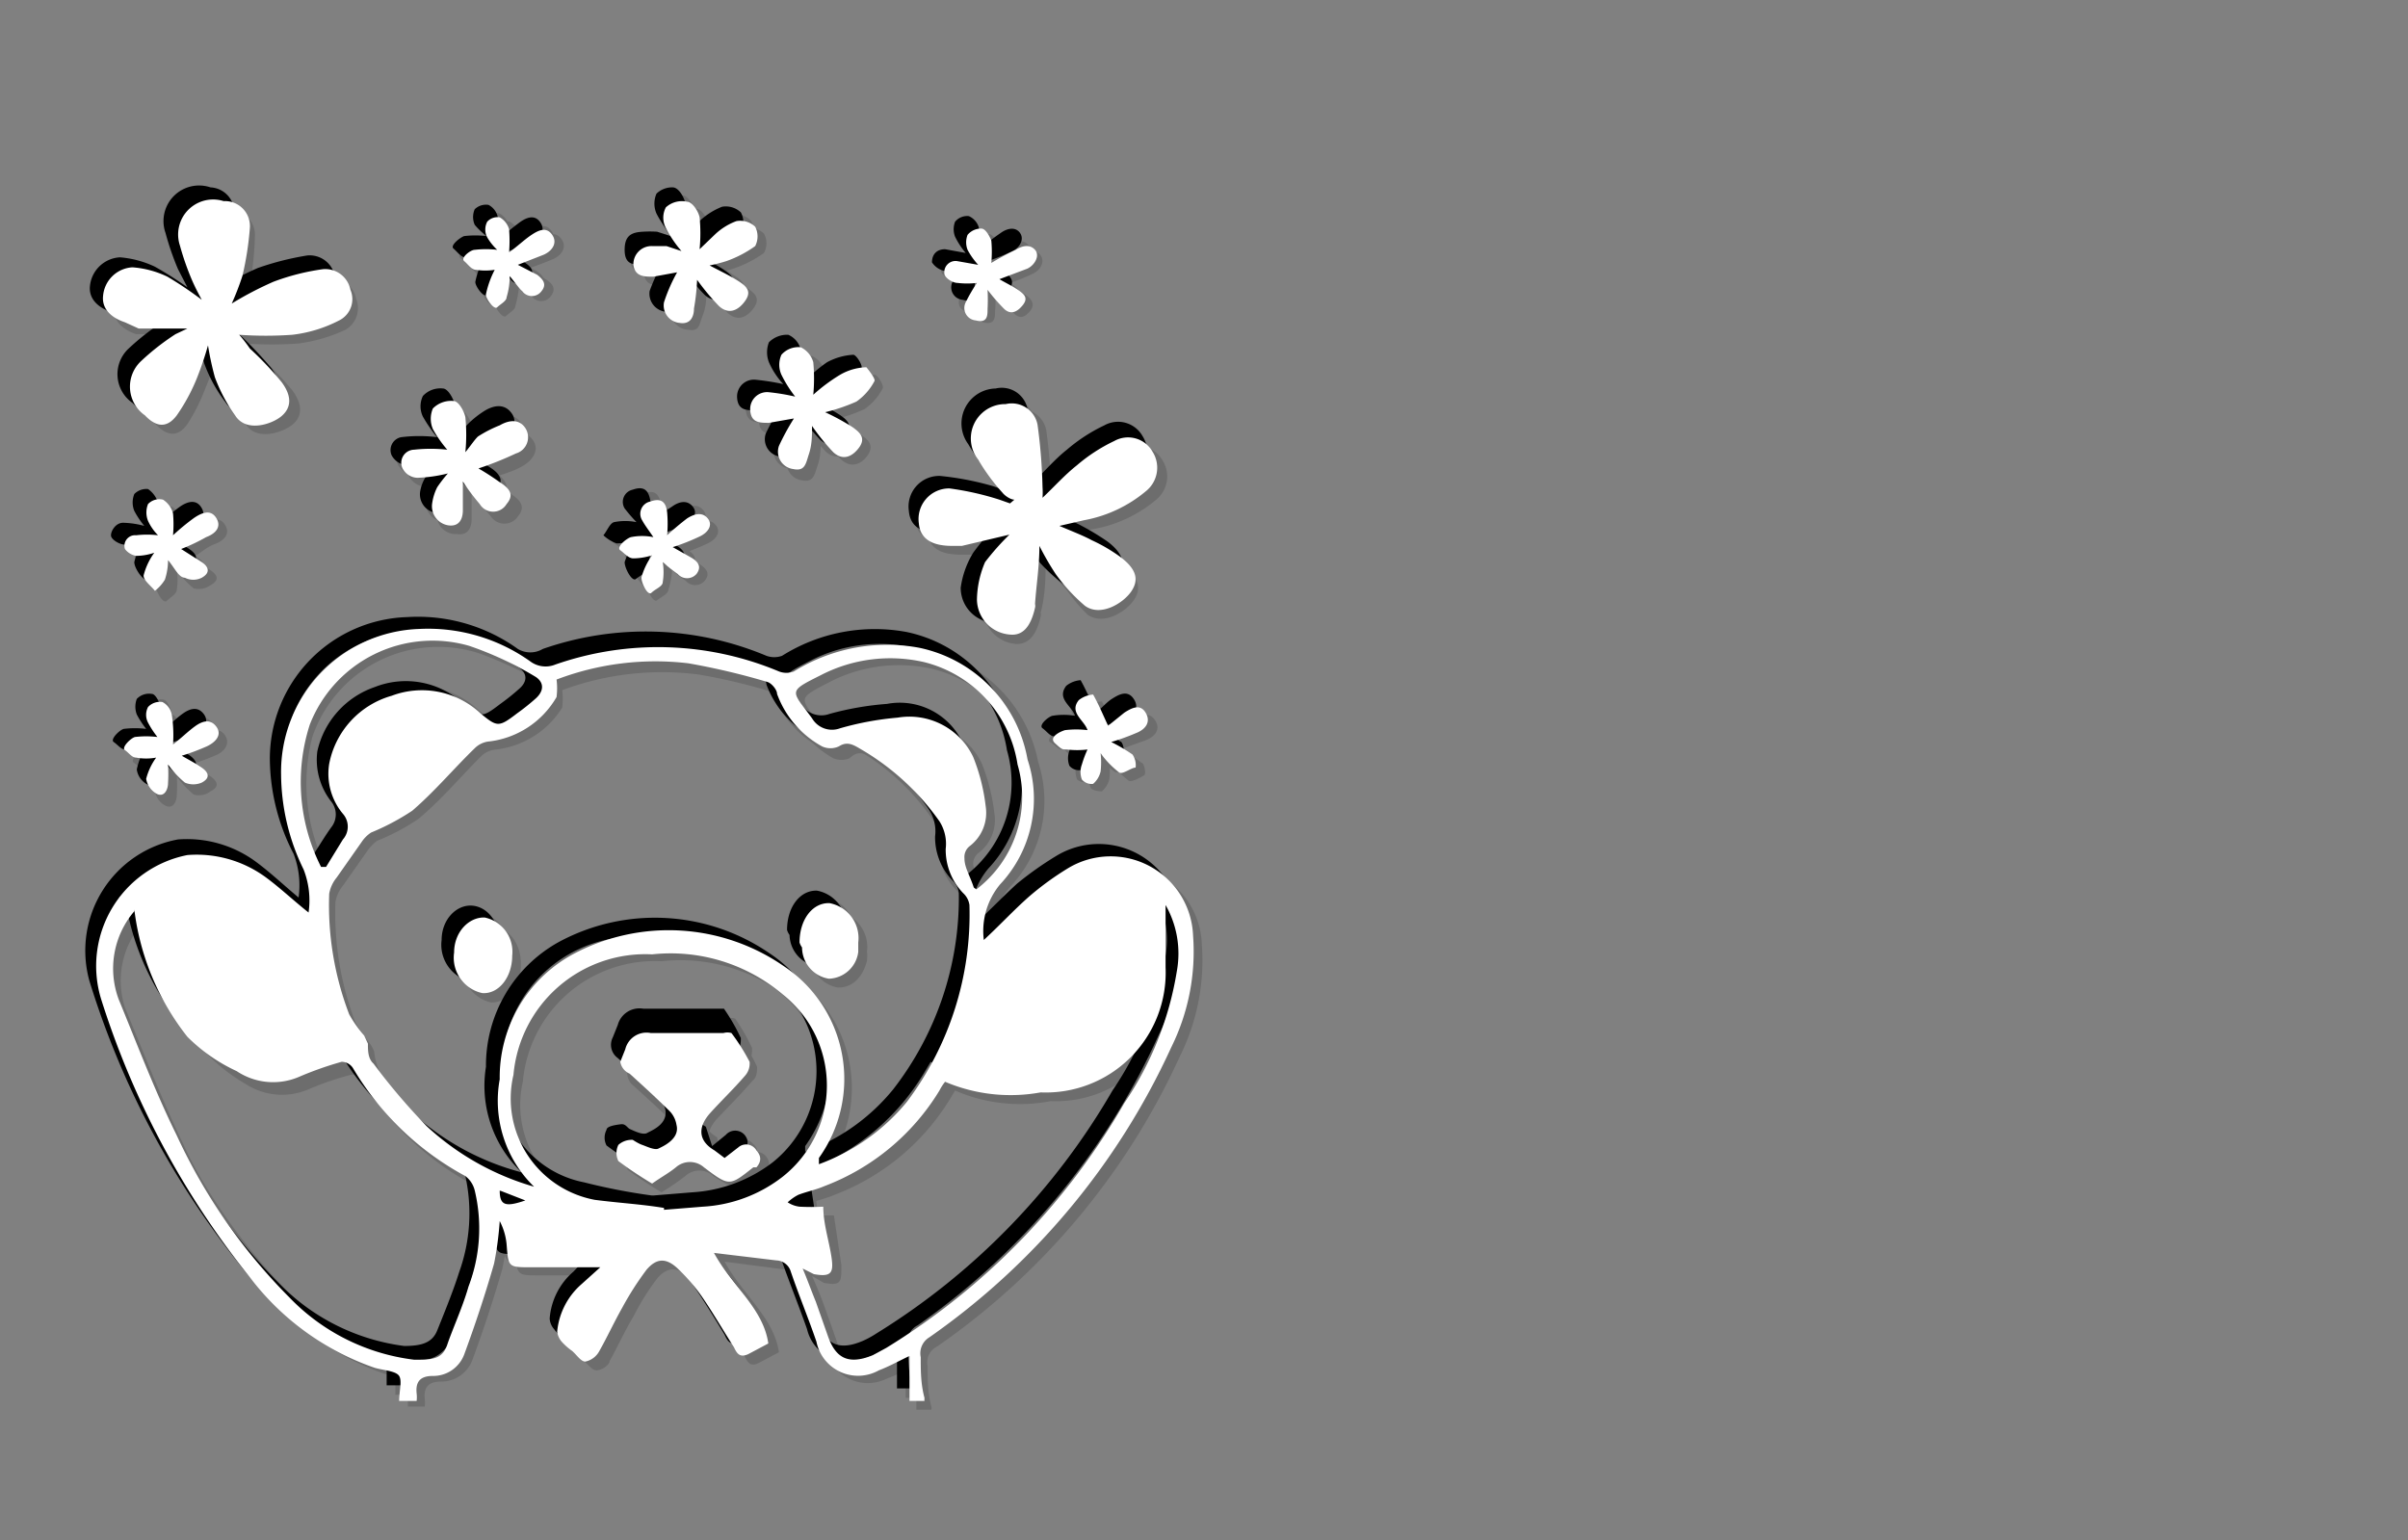 <svg xmlns="http://www.w3.org/2000/svg" viewBox="0 0 38.55 24.66"><rect x="0" y="0" width="38.55" height="24.66" fill="#808080" stroke="none"/><defs><style>.cls-1{isolation:isolate;}.cls-2{opacity:0.15;}.cls-2,.cls-3{mix-blend-mode:multiply;}.cls-4{fill:#fff;}</style></defs><title>convert-CUSTOMIZE-SVG-03</title><g class="cls-1"><g id="Layer_1" data-name="Layer 1"><g class="cls-2"><path d="M15.69,15c.26-.25.49-.49.74-.71a4.51,4.51,0,0,1,.61-.44,1.31,1.31,0,0,1,2,1.07,3.44,3.44,0,0,1-.34,1.79,11.51,11.51,0,0,1-3.87,4.65.28.28,0,0,0-.15.31c0,.22,0,.43.06.65,0,0,0,0,0,.06h-.24c0-.12,0-.24,0-.36s0-.24,0-.36a3.52,3.52,0,0,1-.49.22.68.68,0,0,1-.95-.46c-.13-.37-.28-.74-.41-1.11a.22.22,0,0,0-.22-.18c-.32,0-.63-.08-1-.13.29.53.79.9.87,1.45l-.32.17c-.13.07-.18,0-.23-.11-.17-.27-.34-.55-.52-.82a2.86,2.86,0,0,0-.36-.42.3.3,0,0,0-.52,0,6.25,6.25,0,0,0-.38.61c-.14.23-.24.48-.38.71-.05.07-.15.16-.22.15s-.14-.11-.21-.17l-.14-.14a.4.4,0,0,1-.07-.18,1.1,1.1,0,0,1,.38-.75c.08-.09.17-.16.3-.28l-.73,0H8.45c-.37,0-.37,0-.4-.37a1.25,1.25,0,0,0-.11-.41,3.85,3.85,0,0,1-.1.68c-.14.5-.31,1-.48,1.46a.54.54,0,0,1-.5.35c-.2,0-.28.08-.26.28a.7.7,0,0,1,0,.12H6.33c0-.15,0-.33,0-.41s-.26-.09-.39-.13a4.28,4.28,0,0,1-2-1.45,13.69,13.69,0,0,1-2.37-4.5A1.8,1.8,0,0,1,3,13.64,1.79,1.79,0,0,1,4.23,14c.23.17.44.37.68.57a1.41,1.41,0,0,0-.08-.7,3.32,3.32,0,0,1-.38-1.52A2.27,2.27,0,0,1,6.66,10a2.85,2.85,0,0,1,1.77.51.43.43,0,0,0,.41.06,5,5,0,0,1,3.57.1.32.32,0,0,0,.25,0,2.74,2.74,0,0,1,2-.37,2.23,2.23,0,0,1,1.75,1.78A2,2,0,0,1,16,14,1.21,1.21,0,0,0,15.69,15Zm-7.2,3.91a1.94,1.94,0,0,1-.57-1.69,2.26,2.26,0,0,1,1.17-2,3.27,3.27,0,0,1,3.38.19A2.19,2.19,0,0,1,13,18.52a.36.36,0,0,0,0,.09,3.12,3.12,0,0,0,1.41-1,5,5,0,0,0,1-3.15.4.4,0,0,0-.09-.2.93.93,0,0,1-.28-.71.63.63,0,0,0-.11-.43A3.75,3.75,0,0,0,13.72,12c-.11-.07-.21-.14-.36-.05a.34.34,0,0,1-.26,0,1.64,1.64,0,0,1-.73-.85c0-.07-.09-.17-.15-.18A9.4,9.4,0,0,0,11,10.59a4.6,4.6,0,0,0-2.11.27,1.12,1.12,0,0,1,0,.27,1.42,1.42,0,0,1-1.07.71A.44.44,0,0,0,7.5,12c-.33.33-.64.7-1,1a4.15,4.15,0,0,1-.66.36.5.5,0,0,0-.15.14q-.21.29-.39.57a.49.49,0,0,0-.13.26,4.9,4.9,0,0,0,.32,1.93,2,2,0,0,0,.24.35.34.34,0,0,1,.06.12,1,1,0,0,0,.09.32,9,9,0,0,0,.86,1A4.16,4.16,0,0,0,8.49,18.91ZM2.1,14.5l-.05,0,0,.05a1.36,1.36,0,0,0-.16,1.36c.29.74.58,1.47.92,2.18a9.27,9.27,0,0,0,1.8,2.59,3.45,3.45,0,0,0,2,1c.28,0,.45,0,.53-.25a9.38,9.38,0,0,0,.35-.93A2.75,2.75,0,0,0,7.59,19a.41.41,0,0,0-.16-.24,4.71,4.71,0,0,1-1.84-1.73A.18.18,0,0,0,5.41,17c-.22.07-.45.14-.67.23a1,1,0,0,1-1-.08,2.86,2.86,0,0,1-.73-.6A4.08,4.08,0,0,1,2.1,14.5Zm10.7,5.73c.07.18.14.35.2.52s.13.36.19.54c.13.38.34.48.72.32a1.27,1.27,0,0,0,.23-.12,11.26,11.26,0,0,0,3.78-3.89,5.32,5.32,0,0,0,.83-2.1,1.48,1.48,0,0,0-.18-1.07c0,.32,0,.64,0,1a1.91,1.91,0,0,1-2,2A2.63,2.63,0,0,1,15,17.18l-.09.15a3.66,3.66,0,0,1-1.84,1.52l-.42.15a.59.59,0,0,0-.17.12.7.7,0,0,0,.19.06c.14,0,.28,0,.39,0l.12.81c0,.26,0,.32-.28.28Zm-2.23-.95v0l.61,0a2.44,2.44,0,0,0,1.29-.49,1.86,1.86,0,0,0,0-2.91,2.67,2.67,0,0,0-2.08-.64A2.1,2.1,0,0,0,8.2,17.09a1.64,1.64,0,0,0,1.29,2A9.69,9.69,0,0,0,10.57,19.28Zm5-5.13a1.89,1.89,0,0,0,.66-2,2,2,0,0,0-1.51-1.63,2.33,2.33,0,0,0-1.64.2c-.55.28-.48.24-.15.7a.39.39,0,0,0,.46.15,5.41,5.41,0,0,1,.91-.16,1.11,1.11,0,0,1,1.21.62,3.13,3.13,0,0,1,.2.8.66.66,0,0,1-.26.63.25.25,0,0,0-.08.19A2.65,2.65,0,0,0,15.54,14.15ZM5.09,13.82l.07,0c.09-.14.18-.29.28-.43a.32.32,0,0,0,0-.42,1,1,0,0,1-.21-.79,1.38,1.38,0,0,1,1-1.09,1.35,1.35,0,0,1,1.42.27c.27.22.3.23.6,0a3.07,3.07,0,0,0,.29-.24c.14-.12.14-.25,0-.33a6.44,6.44,0,0,0-1.06-.51A2.13,2.13,0,0,0,4.82,11.6,3,3,0,0,0,5.09,13.82ZM7.9,19c0,.24.08.28.4.16a0,0,0,0,0,0,0Z"/><path d="M3.28,5.47A4.19,4.19,0,0,1,3.09,6a3.37,3.37,0,0,1-.32.59c-.15.2-.32.19-.51,0a.57.57,0,0,1,0-.88,4.63,4.63,0,0,1,.54-.43,1.06,1.06,0,0,1,.19-.11l-.78-.06L1.94,5.1c-.25-.08-.37-.23-.35-.42a.5.5,0,0,1,.47-.46,1.61,1.61,0,0,1,.56.15,5.86,5.86,0,0,1,.54.37A2.45,2.45,0,0,1,3,4.45a2.49,2.49,0,0,1-.2-.58c-.1-.48.21-.78.7-.71a.42.42,0,0,1,.38.44,5,5,0,0,1-.13.76,3.42,3.42,0,0,1-.16.44,7.16,7.16,0,0,1,.66-.35,3.72,3.72,0,0,1,.8-.19.39.39,0,0,1,.43.32.4.4,0,0,1-.17.5,2.55,2.55,0,0,1-.76.22,5.87,5.87,0,0,1-.84,0c.07.07.17.13.25.21s.35.35.5.54.16.42,0,.55-.57.26-.74,0A2.11,2.11,0,0,1,3.41,6,3.32,3.32,0,0,1,3.28,5.47Z"/><path d="M16.1,8.5l-.75.18-.17,0c-.33,0-.51-.11-.53-.36a.49.49,0,0,1,.5-.56,4.5,4.5,0,0,1,.8.15,1.15,1.15,0,0,1,.17.06l.07-.08A.64.64,0,0,1,16,7.8a3.21,3.21,0,0,1-.39-.52.57.57,0,0,1,.44-.9.42.42,0,0,1,.51.34,6.9,6.9,0,0,1,.08,1,1.21,1.21,0,0,1,0,.18c.19-.19.35-.37.54-.53a4.74,4.74,0,0,1,.6-.39.45.45,0,0,1,.61.17.48.48,0,0,1-.1.63,2.25,2.25,0,0,1-1.05.48l-.39.08c.21.09.37.15.53.23a4.12,4.12,0,0,1,.45.27c.25.19.3.37.17.55s-.49.41-.73.23a2.52,2.52,0,0,1-.47-.51,3.65,3.65,0,0,1-.26-.44c0,.32-.05.62-.08.92a.13.13,0,0,1,0,.06c-.06.31-.2.45-.4.44a.57.57,0,0,1-.52-.57,1.45,1.45,0,0,1,.2-.56A4.11,4.11,0,0,1,16.1,8.5Z"/><path d="M10.78,4.3c-.12,0-.25.06-.38.07s-.29,0-.31-.2a.28.28,0,0,1,.29-.29.85.85,0,0,1,.23,0l.25.07a1.67,1.67,0,0,1-.26-.37.4.4,0,0,1,0-.32.4.4,0,0,1,.33-.13c.08,0,.17.15.2.25a2.69,2.69,0,0,1,0,.51c.1-.09.17-.17.26-.24a1,1,0,0,1,.33-.21.34.34,0,0,1,.3.09.29.29,0,0,1,0,.31,1.76,1.76,0,0,1-.45.24,1,1,0,0,1-.27.07,3.14,3.14,0,0,1,.45.26c.12.07.23.16.11.32s-.28.2-.42.07a3.36,3.36,0,0,1-.34-.41c0,.15,0,.3-.05.45s-.06.26-.24.23a.27.27,0,0,1-.24-.33A3,3,0,0,1,10.78,4.3Z"/><path d="M7.35,7.65c0,.18,0,.32,0,.47s-.06.26-.24.23A.3.3,0,0,1,6.82,8a.8.8,0,0,1,.11-.25,1.42,1.42,0,0,1,.17-.21,2.17,2.17,0,0,1-.48.06.31.31,0,0,1-.25-.16.21.21,0,0,1,.19-.29,4.55,4.55,0,0,1,.53,0,1.58,1.58,0,0,1-.22-.33.38.38,0,0,1,0-.33.38.38,0,0,1,.32-.12c.08,0,.17.16.2.26a4.28,4.28,0,0,1,0,.56c.09-.11.14-.18.21-.25a1.46,1.46,0,0,1,.28-.21c.19-.12.34-.09.43,0s0,.3-.17.4-.39.15-.6.23c.14.07.28.14.41.22s.22.23.12.36a.27.27,0,0,1-.44,0A3.48,3.48,0,0,1,7.35,7.65Z"/><path d="M12.68,6.29A1.36,1.36,0,0,1,12.45,6a.46.46,0,0,1,0-.33.41.41,0,0,1,.32-.12.39.39,0,0,1,.19.24,4,4,0,0,1,0,.52,2.73,2.73,0,0,1,.37-.32,1.06,1.06,0,0,1,.42-.12s.16.18.13.23a.89.89,0,0,1-.29.32,2.8,2.8,0,0,1-.49.17c.15.08.3.15.44.24s.22.17.1.33-.28.2-.42.07a3.66,3.66,0,0,1-.34-.42c0,.16,0,.31,0,.46s-.06.28-.25.23a.28.28,0,0,1-.23-.37,3.28,3.28,0,0,1,.25-.44c-.13,0-.27.06-.41.07s-.29,0-.3-.2a.28.28,0,0,1,.3-.29C12.39,6.23,12.53,6.27,12.68,6.29Z"/><path d="M15.58,4.48a.83.83,0,0,1-.3,0c-.08,0-.2-.07-.21-.13a.17.17,0,0,1,.2-.21,2.21,2.21,0,0,1,.33.05A1.59,1.59,0,0,1,15.43,4a.35.35,0,0,1,0-.25.22.22,0,0,1,.21-.09.29.29,0,0,1,.16.18,1.42,1.42,0,0,1,0,.36c.13-.09.23-.19.35-.27s.24-.1.32,0,0,.23-.12.29a4.28,4.28,0,0,1-.43.17l.31.18c.08.06.15.14.06.25s-.18.14-.29,0a3,3,0,0,1-.26-.31,2.51,2.51,0,0,1,0,.31c0,.1,0,.23-.2.19s-.22-.15-.16-.29A2.48,2.48,0,0,1,15.58,4.48Z"/><path d="M10.56,8.93a2.24,2.24,0,0,1-.05.31.82.82,0,0,1-.19.18c-.05-.09-.16-.18-.16-.26a1.41,1.41,0,0,1,.17-.35,1,1,0,0,1-.3,0c-.07,0-.14-.08-.21-.12s.1-.2.17-.22a1.12,1.12,0,0,1,.36,0,1.53,1.53,0,0,1-.17-.27.19.19,0,0,1,.13-.3c.16-.06.24,0,.27.17s0,.24,0,.37c.12-.09.23-.19.35-.27s.24-.11.33,0,0,.24-.13.29a4.08,4.08,0,0,1-.42.17l.3.17c.09.07.17.14.07.26a.19.19,0,0,1-.3,0A2.45,2.45,0,0,1,10.56,8.93Z"/><path d="M17.36,11.93A1.48,1.48,0,0,1,17,12c-.06,0-.12-.08-.19-.12s.1-.19.16-.21a1.46,1.46,0,0,1,.36,0c-.05-.15-.29-.27-.14-.48a.34.34,0,0,1,.24-.08,4.52,4.52,0,0,1,.23.5,2.32,2.32,0,0,1,.26-.21c.11-.08.25-.15.35,0s0,.26-.17.32a3.35,3.35,0,0,1-.38.14,1.55,1.55,0,0,1,.33.21c.05,0,.08.18.05.2s-.2.12-.25.09a1.51,1.51,0,0,1-.31-.31,1.27,1.27,0,0,1,0,.28.37.37,0,0,1-.12.2s-.15,0-.18-.06a.37.37,0,0,1,0-.25A1.4,1.4,0,0,1,17.36,11.93Z"/><path d="M8.11,4.37a1.39,1.39,0,0,1-.06.33c0,.07-.1.11-.15.17s-.19-.15-.18-.22a1.2,1.2,0,0,1,.15-.38,1,1,0,0,1-.3,0c-.07,0-.13-.09-.2-.14S7.48,4,7.55,4A1.06,1.06,0,0,1,7.9,4a1,1,0,0,1-.16-.25.36.36,0,0,1,0-.25A.26.26,0,0,1,8,3.42a.31.31,0,0,1,.15.2,1.45,1.45,0,0,1,0,.37c.13-.11.24-.21.35-.29s.24-.13.33,0,0,.25-.14.31a3.19,3.19,0,0,1-.41.16l.31.17c.09.06.17.14.07.26s-.2.14-.3,0A3.48,3.48,0,0,1,8.11,4.37Z"/><path d="M2.85,8.74a3,3,0,0,1,.32.19c.09.06.16.16.05.24A.33.33,0,0,1,3,9.22a1.24,1.24,0,0,1-.26-.29,2.51,2.51,0,0,1,0,.31c0,.07-.11.12-.17.18s-.18-.17-.18-.24a1.34,1.34,0,0,1,.17-.37.92.92,0,0,1-.28,0c-.08,0-.2-.07-.22-.13s.06-.22.19-.22a2.15,2.15,0,0,1,.34.05,1.11,1.11,0,0,1-.16-.24.46.46,0,0,1,0-.26A.25.25,0,0,1,2.55,8a.4.4,0,0,1,.16.22,1.31,1.31,0,0,1,0,.35,3.84,3.84,0,0,1,.34-.28c.11-.08.25-.14.34,0s0,.25-.15.31S3,8.68,2.85,8.74Z"/><path d="M2.72,11.87a2.14,2.14,0,0,1,.35-.29c.1-.08.24-.14.33,0s0,.26-.14.32a3.91,3.91,0,0,1-.41.15,3,3,0,0,1,.32.19c.1.06.16.16.05.24a.3.3,0,0,1-.27,0,1.24,1.24,0,0,1-.26-.29c0,.11,0,.21,0,.31s-.06.22-.18.16a.29.29,0,0,1-.16-.24c0-.11.09-.21.15-.33a1.73,1.73,0,0,1-.32,0c-.06,0-.12-.09-.18-.13s.09-.19.16-.2a1.1,1.1,0,0,1,.36,0,1.14,1.14,0,0,1-.15-.23.35.35,0,0,1,0-.25.27.27,0,0,1,.24-.08c.06,0,.12.13.14.21A2,2,0,0,1,2.72,11.87Z"/><path d="M12.74,15c0-.37.21-.64.48-.63a.57.57,0,0,1,.46.63.77.77,0,0,1,0,.15c-.08.28-.26.44-.47.43a.53.53,0,0,1-.44-.49S12.74,15.05,12.74,15Z"/><path d="M8.14,15.24c0,.35-.22.63-.48.61a.59.59,0,0,1-.45-.65c0-.34.24-.58.5-.56S8.14,14.91,8.14,15.24Z"/><path d="M11.54,18.49l.23-.17a.18.18,0,0,1,.29,0,.17.17,0,0,1,0,.27l0,0c-.39.3-.39.31-.8,0a.33.33,0,0,0-.45,0,2.81,2.81,0,0,1-.38.26,3.8,3.8,0,0,1-.53-.36.25.25,0,0,1,0-.25c0-.06.14-.08.23-.09s.09.06.14.08.2.1.27.07.34-.15.29-.38a.57.57,0,0,0-.11-.22c-.21-.21-.42-.41-.65-.6a.27.27,0,0,1-.08-.34,1.54,1.54,0,0,0,.08-.19.35.35,0,0,1,.41-.26c.39,0,.78,0,1.17,0a.16.16,0,0,1,.12,0,3.17,3.17,0,0,1,.27.47c0,.06,0,.17-.07.22-.18.21-.37.41-.56.61s-.22.42.07.6Z"/><path d="M15.89,15.19c.26-.24.49-.48.73-.7a5.35,5.35,0,0,1,.62-.44,1.31,1.31,0,0,1,2,1.07,3.45,3.45,0,0,1-.35,1.79A11.4,11.4,0,0,1,15,21.56a.28.28,0,0,0-.15.31c0,.21,0,.43.06.65a.11.11,0,0,1,0,.05h-.24l0-.35c0-.12,0-.24,0-.36a5.27,5.27,0,0,1-.49.22.68.68,0,0,1-.95-.46c-.13-.37-.28-.74-.41-1.11a.22.22,0,0,0-.22-.18l-1-.13c.29.53.79.9.87,1.45l-.32.17c-.13.07-.18,0-.23-.11-.17-.28-.34-.56-.52-.82a2.86,2.86,0,0,0-.36-.42c-.18-.19-.35-.2-.52,0a3.87,3.87,0,0,0-.38.61c-.14.23-.25.48-.38.71,0,.07-.15.16-.22.15s-.14-.11-.21-.17a1.85,1.85,0,0,1-.14-.14.34.34,0,0,1-.07-.18,1.1,1.1,0,0,1,.38-.75c.08-.09.17-.16.3-.28l-.73,0H8.65c-.38,0-.37,0-.4-.37a1.19,1.19,0,0,0-.11-.41,5.06,5.06,0,0,1-.1.68c-.14.49-.31,1-.48,1.46a.53.53,0,0,1-.5.34c-.2,0-.28.09-.26.28a.53.53,0,0,1,0,.12H6.53c0-.14,0-.32,0-.4s-.25-.09-.39-.13a4.3,4.3,0,0,1-2-1.45,13.69,13.69,0,0,1-2.37-4.5,1.8,1.8,0,0,1,1.42-2.25,1.8,1.8,0,0,1,1.25.35c.23.17.44.37.68.57a1.4,1.4,0,0,0-.08-.7,3.32,3.32,0,0,1-.38-1.52,2.27,2.27,0,0,1,2.21-2.32,2.74,2.74,0,0,1,1.77.51.39.39,0,0,0,.4,0,5,5,0,0,1,3.58.11.37.37,0,0,0,.25,0,2.79,2.79,0,0,1,2-.38,2.27,2.27,0,0,1,1.75,1.79,2,2,0,0,1-.45,2A1.2,1.2,0,0,0,15.89,15.19Zm-7.2,3.92a1.91,1.91,0,0,1-.57-1.69,2.26,2.26,0,0,1,1.17-2,3.24,3.24,0,0,1,3.38.19,2.18,2.18,0,0,1,.56,3.08l0,.09a3.14,3.14,0,0,0,1.41-1,5,5,0,0,0,1.05-3.14.32.32,0,0,0-.1-.2,1,1,0,0,1-.28-.71.63.63,0,0,0-.1-.43,3.85,3.85,0,0,0-1.25-1.16c-.11-.07-.21-.14-.36,0a.34.34,0,0,1-.26,0,1.64,1.64,0,0,1-.73-.85c0-.07-.09-.17-.15-.18a9.4,9.4,0,0,0-1.27-.31A4.59,4.59,0,0,0,9,11.05a1.14,1.14,0,0,1,0,.28A1.44,1.44,0,0,1,7.94,12a.38.38,0,0,0-.24.11c-.33.33-.64.7-1,1a3.45,3.45,0,0,1-.66.35.71.71,0,0,0-.15.15l-.4.57a.56.56,0,0,0-.12.26,4.9,4.9,0,0,0,.32,1.93,2.43,2.43,0,0,0,.24.35.45.45,0,0,1,.06.12,1,1,0,0,0,.09.32,9,9,0,0,0,.86,1A4.16,4.16,0,0,0,8.69,19.11ZM2.3,14.7h0l0,.06A1.39,1.39,0,0,0,2,16.13c.3.73.59,1.47.93,2.18a9.06,9.06,0,0,0,1.8,2.59,3.4,3.4,0,0,0,2,1c.28,0,.45-.05.53-.25s.25-.61.35-.93a2.78,2.78,0,0,0,.1-1.54A.48.48,0,0,0,7.63,19a4.64,4.64,0,0,1-1.84-1.73.17.17,0,0,0-.18-.06,4.8,4.8,0,0,0-.67.23,1.07,1.07,0,0,1-1-.08,2.86,2.86,0,0,1-.73-.6A4.08,4.08,0,0,1,2.3,14.7ZM13,20.43c.08.18.15.35.21.52s.13.36.19.54c.13.38.34.48.72.32a1.55,1.55,0,0,0,.22-.12,11.09,11.09,0,0,0,3.78-3.89A5.23,5.23,0,0,0,19,15.69a1.46,1.46,0,0,0-.18-1.06c0,.32,0,.64,0,1a1.92,1.92,0,0,1-2,2,2.6,2.6,0,0,1-1.53-.17l-.09.15a3.71,3.71,0,0,1-1.84,1.52c-.14.06-.28.09-.42.14a1.77,1.77,0,0,0-.17.12.44.44,0,0,0,.19.07c.14,0,.28,0,.39,0l.12.8c0,.27,0,.33-.28.28Zm-2.22-.95v0l.61-.05a2.35,2.35,0,0,0,1.29-.48,1.87,1.87,0,0,0,0-2.92,2.76,2.76,0,0,0-2.09-.64,2.12,2.12,0,0,0-2.22,1.93,1.66,1.66,0,0,0,1.3,2A9.69,9.69,0,0,0,10.77,19.48Zm5-5.13a1.87,1.87,0,0,0,.65-2,2,2,0,0,0-1.5-1.64,2.42,2.42,0,0,0-1.65.21c-.54.28-.47.24-.14.7a.38.38,0,0,0,.45.15,4.79,4.79,0,0,1,.92-.16,1.11,1.11,0,0,1,1.21.62,3.13,3.13,0,0,1,.2.8.66.66,0,0,1-.26.63.22.22,0,0,0-.08.19A3.46,3.46,0,0,0,15.74,14.35ZM5.28,14l.08,0c.09-.14.18-.29.28-.43a.33.33,0,0,0,0-.42,1.08,1.08,0,0,1-.22-.8,1.41,1.41,0,0,1,1-1.08,1.35,1.35,0,0,1,1.42.27c.27.22.29.23.59,0a3.5,3.5,0,0,0,.3-.24c.14-.12.13-.25,0-.34a6.39,6.39,0,0,0-1.06-.5A2.13,2.13,0,0,0,5,11.8,3,3,0,0,0,5.28,14ZM8.09,19.2c0,.24.09.27.41.16h0Z"/><path d="M3.48,5.67c-.07.21-.12.38-.19.54A3,3,0,0,1,3,6.79c-.15.21-.32.2-.51,0A.56.56,0,0,1,2.4,6,3.87,3.87,0,0,1,3,5.52a1.06,1.06,0,0,1,.19-.11l-.78-.06-.23,0c-.24-.08-.37-.23-.35-.42a.51.51,0,0,1,.48-.46,1.61,1.61,0,0,1,.56.15,5.86,5.86,0,0,1,.54.37l-.15-.29A4.43,4.43,0,0,1,3,4.07a.57.57,0,0,1,.7-.71.4.4,0,0,1,.38.43A4.94,4.94,0,0,1,4,4.56,4.06,4.06,0,0,1,3.81,5a4.71,4.71,0,0,1,.66-.35,4.58,4.58,0,0,1,.79-.2.41.41,0,0,1,.44.33.4.4,0,0,1-.17.5,2.55,2.55,0,0,1-.76.22,5.89,5.89,0,0,1-.84,0l.24.21a6.42,6.42,0,0,1,.51.54c.17.23.16.42,0,.55s-.57.26-.74,0a2.33,2.33,0,0,1-.34-.62A4.87,4.87,0,0,1,3.48,5.67Z"/><path d="M16.3,8.7l-.75.18-.17,0c-.33,0-.51-.11-.53-.36a.49.49,0,0,1,.5-.56,4.68,4.68,0,0,1,.8.15,1.15,1.15,0,0,1,.17.06l.07-.08a.64.64,0,0,1-.2-.11,3.71,3.71,0,0,1-.39-.52.56.56,0,0,1,.44-.9.42.42,0,0,1,.51.33,8.93,8.93,0,0,1,.08,1,1.62,1.62,0,0,1,0,.18c.2-.19.36-.38.55-.53A2.69,2.69,0,0,1,18,7.2a.45.45,0,0,1,.61.17.48.48,0,0,1-.1.63,2.14,2.14,0,0,1-1,.47L17,8.56c.21.09.37.15.53.23a4.12,4.12,0,0,1,.45.27c.25.19.3.36.17.55s-.49.41-.74.23A2.79,2.79,0,0,1,17,9.33a3.65,3.65,0,0,1-.26-.44c0,.32,0,.62-.08.92a.13.13,0,0,1,0,.06c-.07.31-.2.45-.4.44a.57.57,0,0,1-.52-.57,1.45,1.45,0,0,1,.2-.56A4.11,4.11,0,0,1,16.3,8.7Z"/><path d="M11,4.5c-.12,0-.25.06-.38.07s-.3,0-.31-.2.11-.28.29-.29a1.81,1.81,0,0,1,.23,0l.25.08a1.67,1.67,0,0,1-.26-.37.4.4,0,0,1,0-.32.36.36,0,0,1,.32-.13c.09,0,.18.15.2.25a2.64,2.64,0,0,1,0,.51l.25-.24a1.12,1.12,0,0,1,.34-.21.35.35,0,0,1,.3.09.32.32,0,0,1,0,.31,1.83,1.83,0,0,1-.46.24,1.38,1.38,0,0,1-.26.07c.16.09.32.16.45.25s.22.17.1.33-.27.2-.41.07a3.36,3.36,0,0,1-.34-.41c0,.15,0,.3-.06.45s-.05.26-.23.23A.29.29,0,0,1,10.74,5,2.69,2.69,0,0,1,11,4.5Z"/><path d="M7.55,7.85c0,.17,0,.32,0,.46s-.06.27-.24.24A.3.3,0,0,1,7,8.19a.8.8,0,0,1,.11-.25,1.42,1.42,0,0,1,.17-.21,3,3,0,0,1-.49.06.31.31,0,0,1-.24-.16.21.21,0,0,1,.19-.29,2.32,2.32,0,0,1,.53,0,2.13,2.13,0,0,1-.23-.33.42.42,0,0,1,0-.33.38.38,0,0,1,.32-.12c.08,0,.17.16.2.26a4.28,4.28,0,0,1,0,.56,2.08,2.08,0,0,1,.21-.25A1.51,1.51,0,0,1,8.11,7c.19-.11.34-.08.43.06s0,.3-.17.4-.39.15-.6.23a3.23,3.23,0,0,1,.41.22c.19.12.22.23.11.36a.26.26,0,0,1-.43,0A3.48,3.48,0,0,1,7.55,7.85Z"/><path d="M12.88,6.49a1.36,1.36,0,0,1-.23-.34.46.46,0,0,1,0-.33A.41.41,0,0,1,13,5.7a.37.37,0,0,1,.2.24,4,4,0,0,1,.05.52,2.24,2.24,0,0,1,.37-.32A1,1,0,0,1,14,6c.05,0,.16.18.13.22a.92.92,0,0,1-.29.33,2.65,2.65,0,0,1-.5.17,3.62,3.62,0,0,1,.44.24c.12.08.22.17.11.33s-.28.2-.42.07A3.47,3.47,0,0,1,13.14,7c0,.15,0,.31-.05.45s-.06.28-.25.24a.28.28,0,0,1-.23-.37,3.28,3.28,0,0,1,.25-.44l-.41.07c-.15,0-.29,0-.3-.21a.27.27,0,0,1,.3-.28A3.83,3.83,0,0,1,12.88,6.49Z"/><path d="M15.78,4.68a.85.85,0,0,1-.31,0,.32.32,0,0,1-.21-.14c0-.12.07-.21.21-.2a2.21,2.21,0,0,1,.33,0,1.59,1.59,0,0,1-.17-.25.36.36,0,0,1,0-.25.25.25,0,0,1,.22-.09A.29.29,0,0,1,16,4a2,2,0,0,1,0,.36,4.11,4.11,0,0,1,.35-.27c.11-.08.24-.1.31,0s0,.23-.12.29a4.08,4.08,0,0,1-.42.17,3.14,3.14,0,0,1,.31.18c.08.06.15.14.06.25s-.18.14-.29,0-.16-.19-.27-.31a1.55,1.55,0,0,1,0,.31c0,.1,0,.23-.19.18A.2.2,0,0,1,15.6,5,2,2,0,0,1,15.78,4.68Z"/><path d="M10.76,9.13a1.31,1.31,0,0,1-.06.31c0,.07-.12.12-.18.17s-.17-.17-.16-.25A1.41,1.41,0,0,1,10.53,9a1,1,0,0,1-.3.05c-.07,0-.14-.08-.21-.12s.1-.2.17-.22a1.14,1.14,0,0,1,.36,0,2.53,2.53,0,0,1-.18-.27.2.2,0,0,1,.13-.3c.17-.06.25,0,.28.17s0,.23,0,.37a4.11,4.11,0,0,1,.35-.27c.11-.08.24-.11.33,0s0,.23-.13.29a3.5,3.5,0,0,1-.43.17l.31.17c.09.06.17.14.07.26a.2.2,0,0,1-.3,0A2.45,2.45,0,0,1,10.76,9.13Z"/><path d="M17.56,12.13a2.38,2.38,0,0,1-.34,0c-.07,0-.12-.08-.19-.13s.1-.19.16-.2a1.1,1.1,0,0,1,.36,0c-.05-.15-.3-.27-.14-.48a.42.42,0,0,1,.23-.09c.09.16.16.33.24.5.06,0,.15-.13.26-.2s.25-.15.35,0,0,.27-.17.33-.25.09-.38.14a1.85,1.85,0,0,1,.33.21c.05,0,.08.18.05.2s-.2.12-.25.09a1.82,1.82,0,0,1-.31-.31,1.33,1.33,0,0,1,0,.28.37.37,0,0,1-.12.2s-.15,0-.18-.06a.37.37,0,0,1,0-.25A1.05,1.05,0,0,1,17.56,12.13Z"/><path d="M8.31,4.56a1.59,1.59,0,0,1-.06.34c0,.06-.1.11-.15.16s-.19-.15-.18-.21a1.53,1.53,0,0,1,.14-.39.91.91,0,0,1-.3,0c-.07,0-.13-.09-.19-.14s.11-.18.18-.2a1.5,1.5,0,0,1,.35,0,1.17,1.17,0,0,1-.16-.25.31.31,0,0,1,0-.25.26.26,0,0,1,.22-.07.29.29,0,0,1,.15.2,2.12,2.12,0,0,1,0,.37,4.11,4.11,0,0,1,.35-.29c.11-.08.24-.13.33,0s0,.26-.14.32-.26.1-.41.16a3.07,3.07,0,0,1,.31.17c.09.06.16.14.07.26a.19.19,0,0,1-.31,0A2.45,2.45,0,0,1,8.31,4.56Z"/><path d="M3.05,8.94c.12.07.22.12.32.19s.16.15,0,.24a.33.33,0,0,1-.27.05,1.54,1.54,0,0,1-.27-.29,1,1,0,0,1,0,.31c0,.07-.1.12-.16.18s-.18-.17-.18-.24A1,1,0,0,1,2.66,9a.92.92,0,0,1-.28.05c-.08,0-.2-.07-.22-.13s.06-.22.19-.22a1.4,1.4,0,0,1,.34,0,1.43,1.43,0,0,1-.16-.24.36.36,0,0,1,0-.27.27.27,0,0,1,.22-.08.41.41,0,0,1,.16.22,1.36,1.36,0,0,1,0,.35c.14-.11.23-.2.34-.28s.26-.14.35,0,0,.25-.16.31S3.19,8.88,3.05,8.94Z"/><path d="M2.91,12.07c.14-.12.24-.22.35-.3s.25-.13.34,0,0,.26-.14.32a3.91,3.91,0,0,1-.41.15c.12.07.22.12.32.19s.16.16,0,.24a.3.3,0,0,1-.27.05,1.54,1.54,0,0,1-.27-.29,2.43,2.43,0,0,1,0,.3c0,.1-.06.23-.18.17a.32.32,0,0,1-.17-.24,1.11,1.11,0,0,1,.16-.33,1.17,1.17,0,0,1-.32,0c-.06,0-.12-.08-.18-.12s.09-.19.16-.21a1.5,1.5,0,0,1,.36,0,1.5,1.5,0,0,1-.15-.23.35.35,0,0,1,0-.25.27.27,0,0,1,.24-.08c.06,0,.12.13.14.21A2.14,2.14,0,0,1,2.91,12.07Z"/><path d="M12.94,15.23c0-.37.21-.64.48-.63a.57.57,0,0,1,.46.63.8.8,0,0,1,0,.15c-.07.28-.25.44-.47.43a.52.52,0,0,1-.43-.5A.28.28,0,0,1,12.94,15.23Z"/><path d="M8.34,15.44c0,.35-.22.62-.48.61a.59.59,0,0,1-.45-.65c0-.34.24-.58.49-.56S8.34,15.11,8.34,15.44Z"/><path d="M11.74,18.69l.22-.18a.2.2,0,0,1,.3,0c.08.1.06.19,0,.27l-.05,0c-.38.3-.38.31-.79.05a.33.33,0,0,0-.45,0,4.17,4.17,0,0,1-.38.26,6.33,6.33,0,0,1-.54-.36.27.27,0,0,1,0-.25c0-.06.15-.08.23-.09s.1.06.15.08.2.1.27.07.34-.15.29-.39A.53.53,0,0,0,10.8,18c-.21-.21-.43-.41-.65-.61a.26.26,0,0,1-.08-.33,1.67,1.67,0,0,0,.08-.2.35.35,0,0,1,.41-.25c.39,0,.78,0,1.16,0,0,0,.11,0,.13,0a3.17,3.17,0,0,1,.27.47c0,.06,0,.17-.07.22-.18.21-.37.4-.56.6s-.22.43.07.6Z"/></g><g class="cls-3"><path d="M15.55,14.85c.26-.24.49-.48.73-.7a5.35,5.35,0,0,1,.62-.44,1.31,1.31,0,0,1,2,1.07,3.45,3.45,0,0,1-.35,1.79,11.4,11.4,0,0,1-3.86,4.65.28.28,0,0,0-.15.31c0,.21,0,.43.06.65a.11.11,0,0,1,0,.05h-.24l0-.35c0-.12,0-.24,0-.36a5.27,5.27,0,0,1-.49.22.68.68,0,0,1-.95-.46c-.13-.37-.28-.74-.41-1.11a.23.23,0,0,0-.23-.18l-1-.13c.29.53.79.9.87,1.45l-.32.17c-.13.07-.18,0-.23-.11-.17-.28-.34-.56-.52-.82a3.62,3.62,0,0,0-.36-.42c-.18-.19-.35-.2-.52,0a3.87,3.87,0,0,0-.38.61c-.14.23-.25.48-.38.71,0,.07-.15.16-.22.15s-.14-.11-.21-.17a1,1,0,0,1-.14-.15.28.28,0,0,1-.07-.17,1.1,1.1,0,0,1,.38-.75,2.86,2.86,0,0,1,.3-.28l-.73,0H8.31c-.38,0-.37,0-.4-.37a1.19,1.19,0,0,0-.11-.41,5.06,5.06,0,0,1-.1.68c-.14.49-.31,1-.48,1.46a.53.53,0,0,1-.5.34c-.2,0-.28.09-.26.28a.53.53,0,0,1,0,.12H6.19c0-.14,0-.32,0-.4s-.25-.09-.39-.13a4.3,4.3,0,0,1-2-1.45,13.69,13.69,0,0,1-2.37-4.5,1.81,1.81,0,0,1,1.42-2.26,1.86,1.86,0,0,1,1.25.36c.23.17.44.37.68.57a1.4,1.4,0,0,0-.08-.7,3.35,3.35,0,0,1-.38-1.52A2.27,2.27,0,0,1,6.52,9.88a2.74,2.74,0,0,1,1.77.51.39.39,0,0,0,.4,0,5,5,0,0,1,3.58.11.37.37,0,0,0,.25,0,2.79,2.79,0,0,1,2-.38,2.24,2.24,0,0,1,1.74,1.79,2,2,0,0,1-.44,2A1.2,1.2,0,0,0,15.55,14.85Zm-7.2,3.92a1.91,1.91,0,0,1-.57-1.69,2.26,2.26,0,0,1,1.17-2,3.24,3.24,0,0,1,3.38.19,2.18,2.18,0,0,1,.56,3.08l0,.09a3.22,3.22,0,0,0,1.41-1,5,5,0,0,0,1.05-3.14.32.32,0,0,0-.1-.2,1,1,0,0,1-.28-.71.63.63,0,0,0-.1-.43,3.85,3.85,0,0,0-1.25-1.16c-.11-.07-.21-.14-.36,0a.3.3,0,0,1-.26,0,1.58,1.58,0,0,1-.73-.84c0-.07-.09-.17-.15-.18a9.4,9.4,0,0,0-1.27-.31,4.59,4.59,0,0,0-2.11.26,1.14,1.14,0,0,1,0,.28,1.44,1.44,0,0,1-1.07.71.38.38,0,0,0-.24.11c-.33.33-.64.7-1,1a3.45,3.45,0,0,1-.66.35.71.71,0,0,0-.15.15l-.4.57a.56.56,0,0,0-.12.26,4.9,4.9,0,0,0,.32,1.93,2.43,2.43,0,0,0,.24.35.45.45,0,0,1,.06.12,1,1,0,0,0,.09.32,9,9,0,0,0,.86,1A4.16,4.16,0,0,0,8.35,18.77ZM2,14.36H1.91l0,.06a1.39,1.39,0,0,0-.17,1.36c.3.73.59,1.47.93,2.18a9.06,9.06,0,0,0,1.8,2.59,3.4,3.4,0,0,0,2,1c.28,0,.45-.05.53-.25s.25-.61.35-.93a2.78,2.78,0,0,0,.1-1.54.48.48,0,0,0-.16-.23,4.64,4.64,0,0,1-1.84-1.73.17.17,0,0,0-.18-.06,4.8,4.8,0,0,0-.67.23,1,1,0,0,1-1-.09,2.63,2.63,0,0,1-.73-.59A4.08,4.08,0,0,1,2,14.36Zm10.69,5.73c.08.18.15.35.21.52s.13.36.19.54c.13.38.34.48.72.32a1.55,1.55,0,0,0,.22-.12,11.09,11.09,0,0,0,3.78-3.89,5.23,5.23,0,0,0,.84-2.11,1.46,1.46,0,0,0-.18-1.06c0,.32,0,.64,0,1a1.92,1.92,0,0,1-2,2A2.6,2.6,0,0,1,14.9,17l-.09.15A3.71,3.71,0,0,1,13,18.71c-.14.06-.28.09-.42.14a1.77,1.77,0,0,0-.17.12.44.44,0,0,0,.19.07c.14,0,.28,0,.39,0l.12.8c0,.27,0,.33-.28.28Zm-2.22-.95v0l.61-.05a2.35,2.35,0,0,0,1.29-.48,1.87,1.87,0,0,0,0-2.92A2.76,2.76,0,0,0,10.27,15a2.12,2.12,0,0,0-2.22,1.93,1.66,1.66,0,0,0,1.3,2A9.69,9.69,0,0,0,10.43,19.14Zm5-5.13a1.87,1.87,0,0,0,.65-2,2,2,0,0,0-1.5-1.64,2.42,2.42,0,0,0-1.65.21c-.54.28-.47.24-.14.7a.38.38,0,0,0,.45.15,4.79,4.79,0,0,1,.92-.16,1.11,1.11,0,0,1,1.21.62,3.13,3.13,0,0,1,.2.8.66.66,0,0,1-.26.63.22.22,0,0,0-.08.19A3.46,3.46,0,0,0,15.4,14ZM4.94,13.68l.08,0c.09-.14.18-.29.28-.43a.33.33,0,0,0,0-.42,1.08,1.08,0,0,1-.22-.8A1.41,1.41,0,0,1,6,11a1.35,1.35,0,0,1,1.42.27c.27.22.29.23.59,0a3.5,3.5,0,0,0,.3-.24c.14-.12.13-.25,0-.34a6.39,6.39,0,0,0-1.06-.5,2.13,2.13,0,0,0-2.56,1.26A3,3,0,0,0,4.94,13.68Zm2.81,5.18c0,.24.09.27.41.16h0Z"/><path d="M3.14,5.33c-.07.21-.12.38-.19.54a3,3,0,0,1-.32.58c-.15.21-.32.2-.51,0a.56.56,0,0,1-.06-.87,3.87,3.87,0,0,1,.55-.43,1.06,1.06,0,0,1,.19-.11L2,5,1.79,5c-.24-.08-.37-.23-.35-.42a.51.51,0,0,1,.48-.46,1.61,1.61,0,0,1,.56.15A5.86,5.86,0,0,1,3,4.6l-.15-.29a4.43,4.43,0,0,1-.2-.58A.57.57,0,0,1,3.37,3a.4.4,0,0,1,.38.43,4.94,4.94,0,0,1-.12.77,4.06,4.06,0,0,1-.16.44,4.71,4.71,0,0,1,.66-.35,4.58,4.58,0,0,1,.79-.2.41.41,0,0,1,.44.33.39.39,0,0,1-.18.5,2.41,2.41,0,0,1-.75.22,5.89,5.89,0,0,1-.84,0l.24.21a6.42,6.42,0,0,1,.51.54c.17.23.16.42,0,.55s-.56.26-.73,0a2.33,2.33,0,0,1-.34-.62A4.87,4.87,0,0,1,3.14,5.33Z"/><path d="M16,8.36l-.75.18-.17,0c-.33,0-.51-.11-.53-.36a.49.49,0,0,1,.5-.56,4.68,4.68,0,0,1,.8.15,1.15,1.15,0,0,1,.17.06l.07-.08a.64.64,0,0,1-.2-.11,3.28,3.28,0,0,1-.39-.53.56.56,0,0,1,.44-.89.42.42,0,0,1,.51.33,8.93,8.93,0,0,1,.08,1,1.62,1.62,0,0,1,0,.18c.2-.19.36-.38.55-.53a2.69,2.69,0,0,1,.6-.39.45.45,0,0,1,.61.17.48.48,0,0,1-.1.63,2.14,2.14,0,0,1-1.05.47l-.39.09c.21.09.37.15.53.23a4.12,4.12,0,0,1,.45.27c.25.19.3.36.17.55s-.49.41-.74.23A2.79,2.79,0,0,1,16.64,9a2.69,2.69,0,0,1-.26-.44c0,.32-.05.62-.08.92a.13.13,0,0,1,0,.06c-.07.31-.2.45-.4.43a.56.56,0,0,1-.52-.56,1.45,1.45,0,0,1,.2-.56A4.11,4.11,0,0,1,16,8.36Z"/><path d="M10.64,4.16c-.12,0-.25.06-.38.07S10,4.23,10,4s.11-.28.29-.29a1.81,1.81,0,0,1,.23,0l.25.08a1.67,1.67,0,0,1-.26-.37.4.4,0,0,1,0-.32A.36.36,0,0,1,10.77,3c.09,0,.18.15.2.25a2.64,2.64,0,0,1,0,.51l.25-.24a1.12,1.12,0,0,1,.34-.21.35.35,0,0,1,.3.09.32.32,0,0,1,0,.31A1.83,1.83,0,0,1,11.4,4a1.38,1.38,0,0,1-.26.07c.16.09.32.16.45.25s.22.17.1.33-.27.2-.41.07a2.83,2.83,0,0,1-.34-.42c0,.16,0,.31-.06.46s-.05.26-.23.23a.29.29,0,0,1-.25-.33A2.69,2.69,0,0,1,10.64,4.16Z"/><path d="M7.21,7.51c0,.17,0,.32,0,.46s-.06.27-.24.24a.3.3,0,0,1-.24-.36.62.62,0,0,1,.11-.25A1.42,1.42,0,0,1,7,7.39a3,3,0,0,1-.49.06.31.31,0,0,1-.24-.16A.21.21,0,0,1,6.42,7,2.32,2.32,0,0,1,7,7a2.13,2.13,0,0,1-.23-.33.38.38,0,0,1,0-.33.38.38,0,0,1,.32-.12c.08,0,.17.16.19.26a2.86,2.86,0,0,1,0,.56,2.08,2.08,0,0,1,.21-.25,1.51,1.51,0,0,1,.28-.22c.19-.11.34-.08.43.06s0,.3-.17.4-.39.15-.6.23a3.23,3.23,0,0,1,.41.22c.19.12.22.23.11.36a.26.26,0,0,1-.43,0A3.48,3.48,0,0,1,7.21,7.51Z"/><path d="M12.54,6.15a1.24,1.24,0,0,1-.23-.35.44.44,0,0,1,0-.32.41.41,0,0,1,.31-.12.35.35,0,0,1,.2.24,4,4,0,0,1,.05.52,2.24,2.24,0,0,1,.37-.32,1,1,0,0,1,.42-.12c.05,0,.16.18.13.22a.92.92,0,0,1-.29.33,2.92,2.92,0,0,1-.5.17,3.62,3.62,0,0,1,.44.24c.12.08.22.17.11.33s-.28.2-.42.07a3.47,3.47,0,0,1-.34-.42c0,.15,0,.31-.05.45s-.06.28-.25.24a.28.28,0,0,1-.23-.37,4.77,4.77,0,0,1,.24-.44l-.4.07c-.15,0-.29,0-.3-.21a.27.27,0,0,1,.3-.28A3.83,3.83,0,0,1,12.54,6.15Z"/><path d="M15.44,4.34a.85.85,0,0,1-.31,0,.32.32,0,0,1-.21-.14c0-.12.07-.21.21-.21l.33.06a1.28,1.28,0,0,1-.17-.26.33.33,0,0,1,0-.24.25.25,0,0,1,.22-.09.29.29,0,0,1,.16.18,2,2,0,0,1,0,.36,4.11,4.11,0,0,1,.35-.27c.11-.08.24-.1.31,0s0,.23-.12.29a4.08,4.08,0,0,1-.42.17,3.14,3.14,0,0,1,.31.18c.08.06.15.14.06.25s-.18.14-.29,0-.16-.19-.27-.31a1.55,1.55,0,0,1,0,.31c0,.1,0,.23-.19.18a.2.2,0,0,1-.16-.29A2,2,0,0,1,15.44,4.34Z"/><path d="M10.42,8.79a1.31,1.31,0,0,1-.06.31c0,.07-.12.12-.18.17S10,9.1,10,9a1.41,1.41,0,0,1,.17-.35,1,1,0,0,1-.3.05.6.6,0,0,1-.21-.13c.06-.07.1-.19.17-.21a.91.91,0,0,1,.36,0A2.53,2.53,0,0,1,10,8.14a.2.2,0,0,1,.13-.3c.17-.06.25,0,.28.17s0,.23,0,.37a2.74,2.74,0,0,1,.35-.27c.11-.08.24-.11.33,0s0,.23-.13.29a3.5,3.5,0,0,1-.43.17l.31.17c.09.06.17.14.07.26a.2.2,0,0,1-.3,0A1.74,1.74,0,0,1,10.42,8.79Z"/><path d="M17.22,11.79a2.38,2.38,0,0,1-.34,0c-.07,0-.12-.08-.19-.13s.1-.19.16-.2a1.1,1.1,0,0,1,.36,0c-.05-.16-.3-.27-.14-.48a.42.42,0,0,1,.23-.09c.09.16.16.33.24.5.06,0,.15-.13.26-.2s.25-.15.35,0,0,.27-.17.33-.25.09-.38.14a1.85,1.85,0,0,1,.33.21c.05,0,.08.18.05.2s-.2.12-.25.08a1.45,1.45,0,0,1-.31-.3,1.33,1.33,0,0,1,0,.28.37.37,0,0,1-.12.2.2.2,0,0,1-.18-.07.34.34,0,0,1,0-.24A1.05,1.05,0,0,1,17.22,11.79Z"/><path d="M8,4.22a1.59,1.59,0,0,1-.06.34c0,.06-.1.11-.15.16s-.19-.15-.18-.21a1.53,1.53,0,0,1,.14-.39.91.91,0,0,1-.3,0c-.07,0-.13-.09-.19-.14s.11-.18.17-.2a1.54,1.54,0,0,1,.36,0A1.17,1.17,0,0,1,7.6,3.6a.31.31,0,0,1,0-.25.26.26,0,0,1,.22-.07.29.29,0,0,1,.15.2,2.12,2.12,0,0,1,0,.37,4.11,4.11,0,0,1,.35-.29c.11-.08.24-.13.33,0s0,.26-.14.32-.26.1-.41.16a3.07,3.07,0,0,1,.31.17c.09.06.16.14.07.26a.19.19,0,0,1-.31,0A2.45,2.45,0,0,1,8,4.22Z"/><path d="M2.71,8.6c.12.07.22.12.32.19s.16.15.05.24a.33.33,0,0,1-.27.05,1.54,1.54,0,0,1-.27-.29,1,1,0,0,1,0,.31c0,.07-.1.12-.16.18S2.15,9.11,2.15,9a1,1,0,0,1,.17-.37A.92.92,0,0,1,2,8.72c-.08,0-.2-.07-.22-.13s.06-.22.19-.22a1.4,1.4,0,0,1,.34.05,1.43,1.43,0,0,1-.16-.24.36.36,0,0,1,0-.27.27.27,0,0,1,.22-.08.41.41,0,0,1,.16.22,1.35,1.35,0,0,1,0,.35c.13-.11.23-.2.34-.28s.26-.14.35,0,0,.25-.16.31S2.85,8.54,2.71,8.6Z"/><path d="M2.57,11.73c.14-.12.24-.22.35-.3s.24-.13.34,0,0,.26-.14.32a3.91,3.91,0,0,1-.41.15c.12.07.22.12.32.19s.16.16.05.24a.3.3,0,0,1-.27.05,1.54,1.54,0,0,1-.27-.29,2.43,2.43,0,0,1,0,.3c0,.1-.06.23-.18.17a.32.32,0,0,1-.17-.24A1.11,1.11,0,0,1,2.31,12,1.17,1.17,0,0,1,2,12c-.06,0-.12-.08-.18-.12s.09-.19.16-.21a1.5,1.5,0,0,1,.36,0,1.5,1.5,0,0,1-.15-.23.35.35,0,0,1,0-.25.27.27,0,0,1,.24-.08c.06,0,.12.13.14.2A2.27,2.27,0,0,1,2.57,11.73Z"/><path d="M12.6,14.89c0-.37.21-.64.48-.63a.57.57,0,0,1,.46.63.8.8,0,0,1,0,.15c-.07.28-.25.44-.47.43a.52.52,0,0,1-.43-.5A.28.28,0,0,1,12.6,14.89Z"/><path d="M8,15.1c0,.35-.22.62-.48.61a.6.6,0,0,1-.45-.66c0-.33.24-.57.49-.55S8,14.77,8,15.1Z"/><path d="M11.4,18.35l.22-.18a.2.2,0,0,1,.3,0c.08.1.06.19-.05.27l0,0c-.38.3-.38.31-.79,0a.33.33,0,0,0-.45,0,4.17,4.17,0,0,1-.38.26,6.33,6.33,0,0,1-.54-.36.27.27,0,0,1,0-.25c0-.06.15-.08.23-.09s.1.06.15.08.2.1.27.06.34-.14.29-.38a.53.53,0,0,0-.11-.21c-.21-.21-.43-.41-.65-.61a.26.26,0,0,1-.08-.33l.08-.2a.36.36,0,0,1,.41-.26c.39,0,.78,0,1.16,0,0,0,.11,0,.13,0a3.17,3.17,0,0,1,.27.47c0,.06,0,.17-.07.22-.18.21-.37.4-.56.6s-.22.43.07.6Z"/></g><path class="cls-4" d="M15.75,15.05c.26-.24.48-.48.73-.7a4.68,4.68,0,0,1,.62-.45,1.32,1.32,0,0,1,2,1.08,3.45,3.45,0,0,1-.35,1.79,11.48,11.48,0,0,1-3.87,4.64.3.3,0,0,0-.14.32c0,.21,0,.43.06.65a.43.43,0,0,0,0,.05h-.24l0-.35c0-.12,0-.24,0-.37-.17.08-.33.17-.49.23a.68.68,0,0,1-1-.46c-.13-.38-.28-.74-.41-1.12a.25.25,0,0,0-.23-.18l-1-.12c.29.53.79.89.87,1.45l-.32.17c-.13.06-.18,0-.23-.11-.18-.28-.34-.56-.52-.82a2.94,2.94,0,0,0-.36-.42c-.19-.19-.35-.2-.52,0a4.85,4.85,0,0,0-.39.61c-.13.23-.24.47-.37.7a.33.33,0,0,1-.22.16c-.07,0-.14-.11-.21-.17A1,1,0,0,1,9,21.49a.3.3,0,0,1-.08-.17,1.15,1.15,0,0,1,.39-.76l.3-.27-.73,0H8.51c-.38,0-.37,0-.4-.37A1,1,0,0,0,8,19.55a5.28,5.28,0,0,1-.09.68c-.14.49-.31,1-.48,1.46a.53.53,0,0,1-.5.34c-.2,0-.28.09-.26.28a.53.53,0,0,1,0,.12H6.39c0-.15.05-.32,0-.4s-.25-.09-.39-.13a4.25,4.25,0,0,1-2-1.45A13.69,13.69,0,0,1,1.62,16,1.81,1.81,0,0,1,3,13.69a1.87,1.87,0,0,1,1.26.36c.23.17.44.37.68.56a1.36,1.36,0,0,0-.08-.69A3.5,3.5,0,0,1,4.5,12.4a2.29,2.29,0,0,1,2.21-2.33,2.82,2.82,0,0,1,1.78.52.41.41,0,0,0,.4.05,5,5,0,0,1,3.58.11.33.33,0,0,0,.24,0,2.83,2.83,0,0,1,2-.38,2.22,2.22,0,0,1,1.74,1.79,2,2,0,0,1-.44,2A1.17,1.17,0,0,0,15.75,15.05ZM8.55,19A1.92,1.92,0,0,1,8,17.28a2.24,2.24,0,0,1,1.17-2,3.24,3.24,0,0,1,3.38.19,2.17,2.17,0,0,1,.56,3.07l0,.1a3.28,3.28,0,0,0,1.41-1,5,5,0,0,0,1-3.15.32.32,0,0,0-.1-.19,1,1,0,0,1-.28-.71.67.67,0,0,0-.1-.44,4,4,0,0,0-1.25-1.15c-.12-.07-.22-.14-.36-.05a.32.32,0,0,1-.27,0,1.57,1.57,0,0,1-.72-.84c0-.07-.09-.17-.15-.19a11.15,11.15,0,0,0-1.27-.3,4.45,4.45,0,0,0-2.11.26,1.14,1.14,0,0,1,0,.28,1.44,1.44,0,0,1-1.07.71.38.38,0,0,0-.24.11c-.34.33-.64.69-1,1a3.78,3.78,0,0,1-.66.35.54.54,0,0,0-.15.15l-.4.57a.56.56,0,0,0-.12.26,4.9,4.9,0,0,0,.32,1.93,1.91,1.91,0,0,0,.24.34l.06.13c0,.11,0,.24.09.32a10.07,10.07,0,0,0,.85,1A4.26,4.26,0,0,0,8.55,19Zm-6.4-4.41h0l0,0A1.41,1.41,0,0,0,1.9,16c.3.73.58,1.47.93,2.18a9.06,9.06,0,0,0,1.8,2.59,3.33,3.33,0,0,0,2,1c.28,0,.45,0,.53-.24s.25-.61.34-.93a2.61,2.61,0,0,0,.1-1.54.41.41,0,0,0-.15-.23A4.67,4.67,0,0,1,5.65,17.1.22.22,0,0,0,5.47,17a5.49,5.49,0,0,0-.68.24,1.05,1.05,0,0,1-1-.09A2.74,2.74,0,0,1,3,16.6,4.09,4.09,0,0,1,2.15,14.56Zm10.7,5.72c.08.19.14.36.21.53l.19.54c.13.38.34.47.72.32l.22-.12A11.09,11.09,0,0,0,18,17.66a5.23,5.23,0,0,0,.84-2.11,1.57,1.57,0,0,0-.18-1.06c0,.32,0,.64,0,1a1.92,1.92,0,0,1-2,2,2.68,2.68,0,0,1-1.53-.17.8.8,0,0,0-.09.14,3.68,3.68,0,0,1-1.84,1.53c-.14.06-.29.09-.42.14a.74.74,0,0,0-.17.12.44.44,0,0,0,.19.07,3.67,3.67,0,0,0,.38,0c0,.27.09.54.13.8s0,.33-.28.28Zm-2.22-.94v0l.62-.05a2.29,2.29,0,0,0,1.28-.48,1.86,1.86,0,0,0,0-2.92,2.78,2.78,0,0,0-2.09-.64,2.12,2.12,0,0,0-2.22,1.93,1.65,1.65,0,0,0,1.3,2C9.9,19.26,10.27,19.28,10.63,19.34Zm5-5.13a1.86,1.86,0,0,0,.66-2,2,2,0,0,0-1.5-1.64,2.42,2.42,0,0,0-1.65.21c-.54.27-.47.24-.14.69a.37.37,0,0,0,.45.16,4.81,4.81,0,0,1,.92-.17,1.13,1.13,0,0,1,1.21.63,3.06,3.06,0,0,1,.2.79.67.67,0,0,1-.26.64.22.22,0,0,0-.08.19C15.44,13.89,15.52,14,15.59,14.21ZM5.14,13.88l.08,0,.27-.44a.31.31,0,0,0,0-.41,1,1,0,0,1-.22-.8,1.41,1.41,0,0,1,1-1.09,1.37,1.37,0,0,1,1.42.28c.27.22.29.23.59,0a3.5,3.5,0,0,0,.3-.24c.13-.12.13-.25,0-.34a5.47,5.47,0,0,0-1.07-.5,2.11,2.11,0,0,0-2.55,1.26A3,3,0,0,0,5.14,13.88ZM8,19.06c0,.24.09.27.41.16,0,0,0,0,0,0Z"/><path class="cls-4" d="M3.33,5.53a5.38,5.38,0,0,1-.18.53,3,3,0,0,1-.32.59c-.15.2-.32.2-.51,0a.56.56,0,0,1-.06-.87,3.87,3.87,0,0,1,.55-.43L3,5.26l-.78,0L2,5.16c-.24-.08-.37-.23-.35-.42a.5.5,0,0,1,.47-.46,1.55,1.55,0,0,1,.56.15,5.9,5.9,0,0,1,.55.37c-.07-.13-.11-.21-.15-.3a4.3,4.3,0,0,1-.2-.57.56.56,0,0,1,.7-.71A.4.4,0,0,1,4,3.65a4.94,4.94,0,0,1-.12.77,4.31,4.31,0,0,1-.17.44,5.43,5.43,0,0,1,.67-.35,3.66,3.66,0,0,1,.79-.2.41.41,0,0,1,.44.33.38.38,0,0,1-.18.49,2.18,2.18,0,0,1-.75.23,6,6,0,0,1-.85,0A2.32,2.32,0,0,1,4,5.58a5.18,5.18,0,0,1,.51.54c.17.23.15.41,0,.54s-.56.27-.74,0a2.62,2.62,0,0,1-.33-.62A4.71,4.71,0,0,1,3.33,5.53Z"/><path class="cls-4" d="M16.16,8.56l-.76.18-.16,0c-.33,0-.51-.12-.53-.36a.49.49,0,0,1,.49-.56A4.61,4.61,0,0,1,16,8l.17.06L16.24,8c-.06,0-.15-.06-.19-.11a3.28,3.28,0,0,1-.39-.53.55.55,0,0,1,.44-.89.42.42,0,0,1,.51.33,8.76,8.76,0,0,1,.08,1,1.28,1.28,0,0,1,0,.17c.19-.18.36-.37.55-.52a2.69,2.69,0,0,1,.6-.39.45.45,0,0,1,.61.17.48.48,0,0,1-.1.63,2.14,2.14,0,0,1-1,.47l-.39.09c.21.09.37.15.52.23a2.64,2.64,0,0,1,.46.27c.25.19.3.36.17.55s-.49.41-.74.23a2.85,2.85,0,0,1-.47-.51,4.49,4.49,0,0,1-.26-.45c0,.33-.05.63-.07.93a.13.13,0,0,1,0,.06c-.07.31-.2.45-.4.43a.57.57,0,0,1-.53-.56A1.58,1.58,0,0,1,15.77,9,4.11,4.11,0,0,1,16.16,8.56Z"/><path class="cls-4" d="M10.84,4.36l-.38.07c-.15,0-.3,0-.32-.2a.29.29,0,0,1,.3-.29l.23,0,.24.08a1.85,1.85,0,0,1-.25-.37.35.35,0,0,1,0-.33A.38.38,0,0,1,11,3.23c.08,0,.18.15.2.25a2.64,2.64,0,0,1,0,.51l.25-.24a1,1,0,0,1,.34-.21.35.35,0,0,1,.3.09.34.34,0,0,1,0,.31,1.83,1.83,0,0,1-.46.24,2.56,2.56,0,0,1-.27.07c.17.09.32.16.46.25s.22.17.1.33-.27.2-.41.07a3.71,3.71,0,0,1-.35-.42,3.41,3.41,0,0,1-.05.46c0,.12-.05.26-.23.23a.28.28,0,0,1-.25-.33A2.69,2.69,0,0,1,10.84,4.36Z"/><path class="cls-4" d="M7.41,7.71c0,.17,0,.32,0,.46s-.06.27-.24.24a.31.31,0,0,1-.25-.36A.82.82,0,0,1,7,7.8a2.22,2.22,0,0,1,.17-.22,2.31,2.31,0,0,1-.49.07.28.28,0,0,1-.24-.16.21.21,0,0,1,.19-.29,2.41,2.41,0,0,1,.53,0,1.94,1.94,0,0,1-.23-.33.42.42,0,0,1,0-.33.41.41,0,0,1,.33-.12c.08,0,.17.16.19.26a2.86,2.86,0,0,1,0,.56c.09-.11.14-.19.2-.25A2,2,0,0,1,8,6.81c.19-.11.34-.08.42.06a.27.27,0,0,1-.16.39,5.36,5.36,0,0,1-.6.24A4.1,4.1,0,0,1,8,7.72c.19.12.22.22.11.35a.25.25,0,0,1-.43,0A3.48,3.48,0,0,1,7.41,7.71Z"/><path class="cls-4" d="M12.73,6.35A2,2,0,0,1,12.51,6a.39.39,0,0,1,0-.32.36.36,0,0,1,.31-.12.38.38,0,0,1,.2.24,2.82,2.82,0,0,1,0,.52A2.8,2.8,0,0,1,13.45,6a.89.89,0,0,1,.42-.12s.15.18.13.22a.92.92,0,0,1-.29.33,2.92,2.92,0,0,1-.5.17,3.62,3.62,0,0,1,.44.24c.11.08.22.17.1.33s-.27.2-.41.07A3.47,3.47,0,0,1,13,6.82c0,.15,0,.3-.05.45s-.06.28-.25.24a.28.28,0,0,1-.23-.37,3.75,3.75,0,0,1,.24-.44l-.4.07c-.15,0-.29,0-.3-.21a.27.27,0,0,1,.3-.28A3.34,3.34,0,0,1,12.73,6.35Z"/><path class="cls-4" d="M15.64,4.53a1.32,1.32,0,0,1-.31,0c-.08,0-.2-.08-.21-.14a.18.18,0,0,1,.2-.21l.34.06A1.15,1.15,0,0,1,15.49,4a.33.33,0,0,1,0-.24.28.28,0,0,1,.22-.1c.07,0,.13.12.16.19a2,2,0,0,1,0,.36A4.29,4.29,0,0,1,16.26,4c.11-.07.23-.09.31,0s0,.24-.12.3L16,4.47c.1.06.21.11.31.18s.15.13.06.24-.19.15-.29.06a3,3,0,0,1-.27-.31,3,3,0,0,1,0,.31c0,.1,0,.23-.19.18a.2.2,0,0,1-.16-.29A2.68,2.68,0,0,1,15.64,4.53Z"/><path class="cls-4" d="M10.61,9a1,1,0,0,1,0,.32c0,.07-.12.11-.18.17s-.17-.17-.16-.25a1.13,1.13,0,0,1,.17-.35,1,1,0,0,1-.3.05c-.08,0-.14-.08-.21-.13s.1-.19.17-.21a.91.91,0,0,1,.36,0c-.06-.09-.13-.18-.18-.27a.2.2,0,0,1,.13-.3c.17-.06.25,0,.27.17a2.05,2.05,0,0,1,0,.37A4.29,4.29,0,0,1,11,8.3c.11-.07.24-.11.33,0s0,.23-.13.29a3.5,3.5,0,0,1-.43.17l.3.17c.1.06.17.14.08.26a.2.2,0,0,1-.3,0A2.63,2.63,0,0,1,10.61,9Z"/><path class="cls-4" d="M17.41,12a1.39,1.39,0,0,1-.33,0C17,12,17,12,16.89,11.9s.09-.19.16-.21a1.5,1.5,0,0,1,.36,0c-.05-.16-.3-.28-.14-.48a.42.42,0,0,1,.23-.09c.09.16.16.33.24.5l.26-.21c.11-.07.25-.15.34,0s0,.27-.16.33a3.54,3.54,0,0,1-.39.14,2.77,2.77,0,0,1,.34.2.3.3,0,0,1,.05.21c-.07,0-.2.11-.26.08a1.49,1.49,0,0,1-.3-.31,1.36,1.36,0,0,1,0,.29.37.37,0,0,1-.12.2.2.2,0,0,1-.18-.07.34.34,0,0,1,0-.24A1.71,1.71,0,0,1,17.41,12Z"/><path class="cls-4" d="M8.16,4.42a1.16,1.16,0,0,1-.05.34c0,.06-.1.11-.15.16s-.19-.15-.18-.21a1.53,1.53,0,0,1,.14-.39,1,1,0,0,1-.3,0c-.07,0-.13-.09-.19-.14S7.53,4,7.6,4a1.54,1.54,0,0,1,.36,0A.88.88,0,0,1,7.8,3.8a.27.27,0,0,1,0-.25A.22.22,0,0,1,8,3.48a.32.32,0,0,1,.15.19,2.28,2.28,0,0,1,0,.37c.14-.1.24-.2.36-.28s.24-.13.33,0,0,.26-.14.32l-.41.16.31.16c.09.07.16.15.07.26a.19.19,0,0,1-.31,0C8.32,4.63,8.25,4.53,8.16,4.42Z"/><path class="cls-4" d="M2.9,8.79,3.23,9c.09.06.16.16,0,.25a.3.3,0,0,1-.27,0c-.1,0-.17-.17-.27-.28a1,1,0,0,1-.05.31.67.67,0,0,1-.16.18c-.06-.08-.19-.17-.18-.25a1.06,1.06,0,0,1,.17-.36.93.93,0,0,1-.29.05A.29.29,0,0,1,2,8.79a.17.17,0,0,1,.18-.22,1.5,1.5,0,0,1,.35,0,.8.8,0,0,1-.16-.23.36.36,0,0,1,0-.27A.25.25,0,0,1,2.61,8a.38.38,0,0,1,.16.22,2,2,0,0,1,0,.35,3.55,3.55,0,0,1,.34-.28c.12-.08.26-.14.35,0s0,.25-.16.31A3.09,3.09,0,0,1,2.9,8.79Z"/><path class="cls-4" d="M2.77,11.92c.14-.11.24-.21.35-.29s.24-.13.34,0,0,.25-.15.32a3.71,3.71,0,0,1-.4.15c.12.07.22.12.32.19s.15.16,0,.24a.34.34,0,0,1-.27,0,1.54,1.54,0,0,1-.27-.29,2.43,2.43,0,0,1,0,.3c0,.1-.06.23-.18.17a.34.34,0,0,1-.17-.24,1,1,0,0,1,.16-.34.89.89,0,0,1-.32,0c-.07,0-.12-.08-.18-.12s.09-.19.16-.21a1.5,1.5,0,0,1,.36,0,1.5,1.5,0,0,1-.15-.23.27.27,0,0,1,0-.25.26.26,0,0,1,.23-.08.29.29,0,0,1,.15.2A2.16,2.16,0,0,1,2.77,11.92Z"/><path class="cls-4" d="M12.8,15.09c0-.37.21-.64.48-.63a.57.57,0,0,1,.46.63l0,.15a.49.49,0,0,1-.47.43.51.51,0,0,1-.43-.5A.28.28,0,0,1,12.8,15.09Z"/><path class="cls-4" d="M8.2,15.3c0,.35-.22.62-.48.6a.58.58,0,0,1-.45-.65c0-.33.24-.57.49-.56A.56.56,0,0,1,8.2,15.3Z"/><path class="cls-4" d="M11.6,18.54l.22-.17a.19.19,0,0,1,.29.05c.09.1.07.19,0,.27l-.05,0c-.38.3-.38.31-.79,0a.34.34,0,0,0-.45,0c-.11.09-.24.16-.38.26a6.33,6.33,0,0,1-.54-.36.29.29,0,0,1,0-.26.32.32,0,0,1,.23-.08s.09.06.15.08.2.09.26.06.35-.15.29-.38a.41.41,0,0,0-.1-.21c-.21-.21-.43-.41-.65-.61A.25.25,0,0,1,9.93,17l.08-.2a.35.35,0,0,1,.41-.26c.39,0,.77,0,1.16,0a.23.23,0,0,1,.13,0A3.26,3.26,0,0,1,12,17a.29.29,0,0,1-.07.22c-.18.21-.38.4-.56.6s-.22.43.07.6Z"/></g></g></svg>